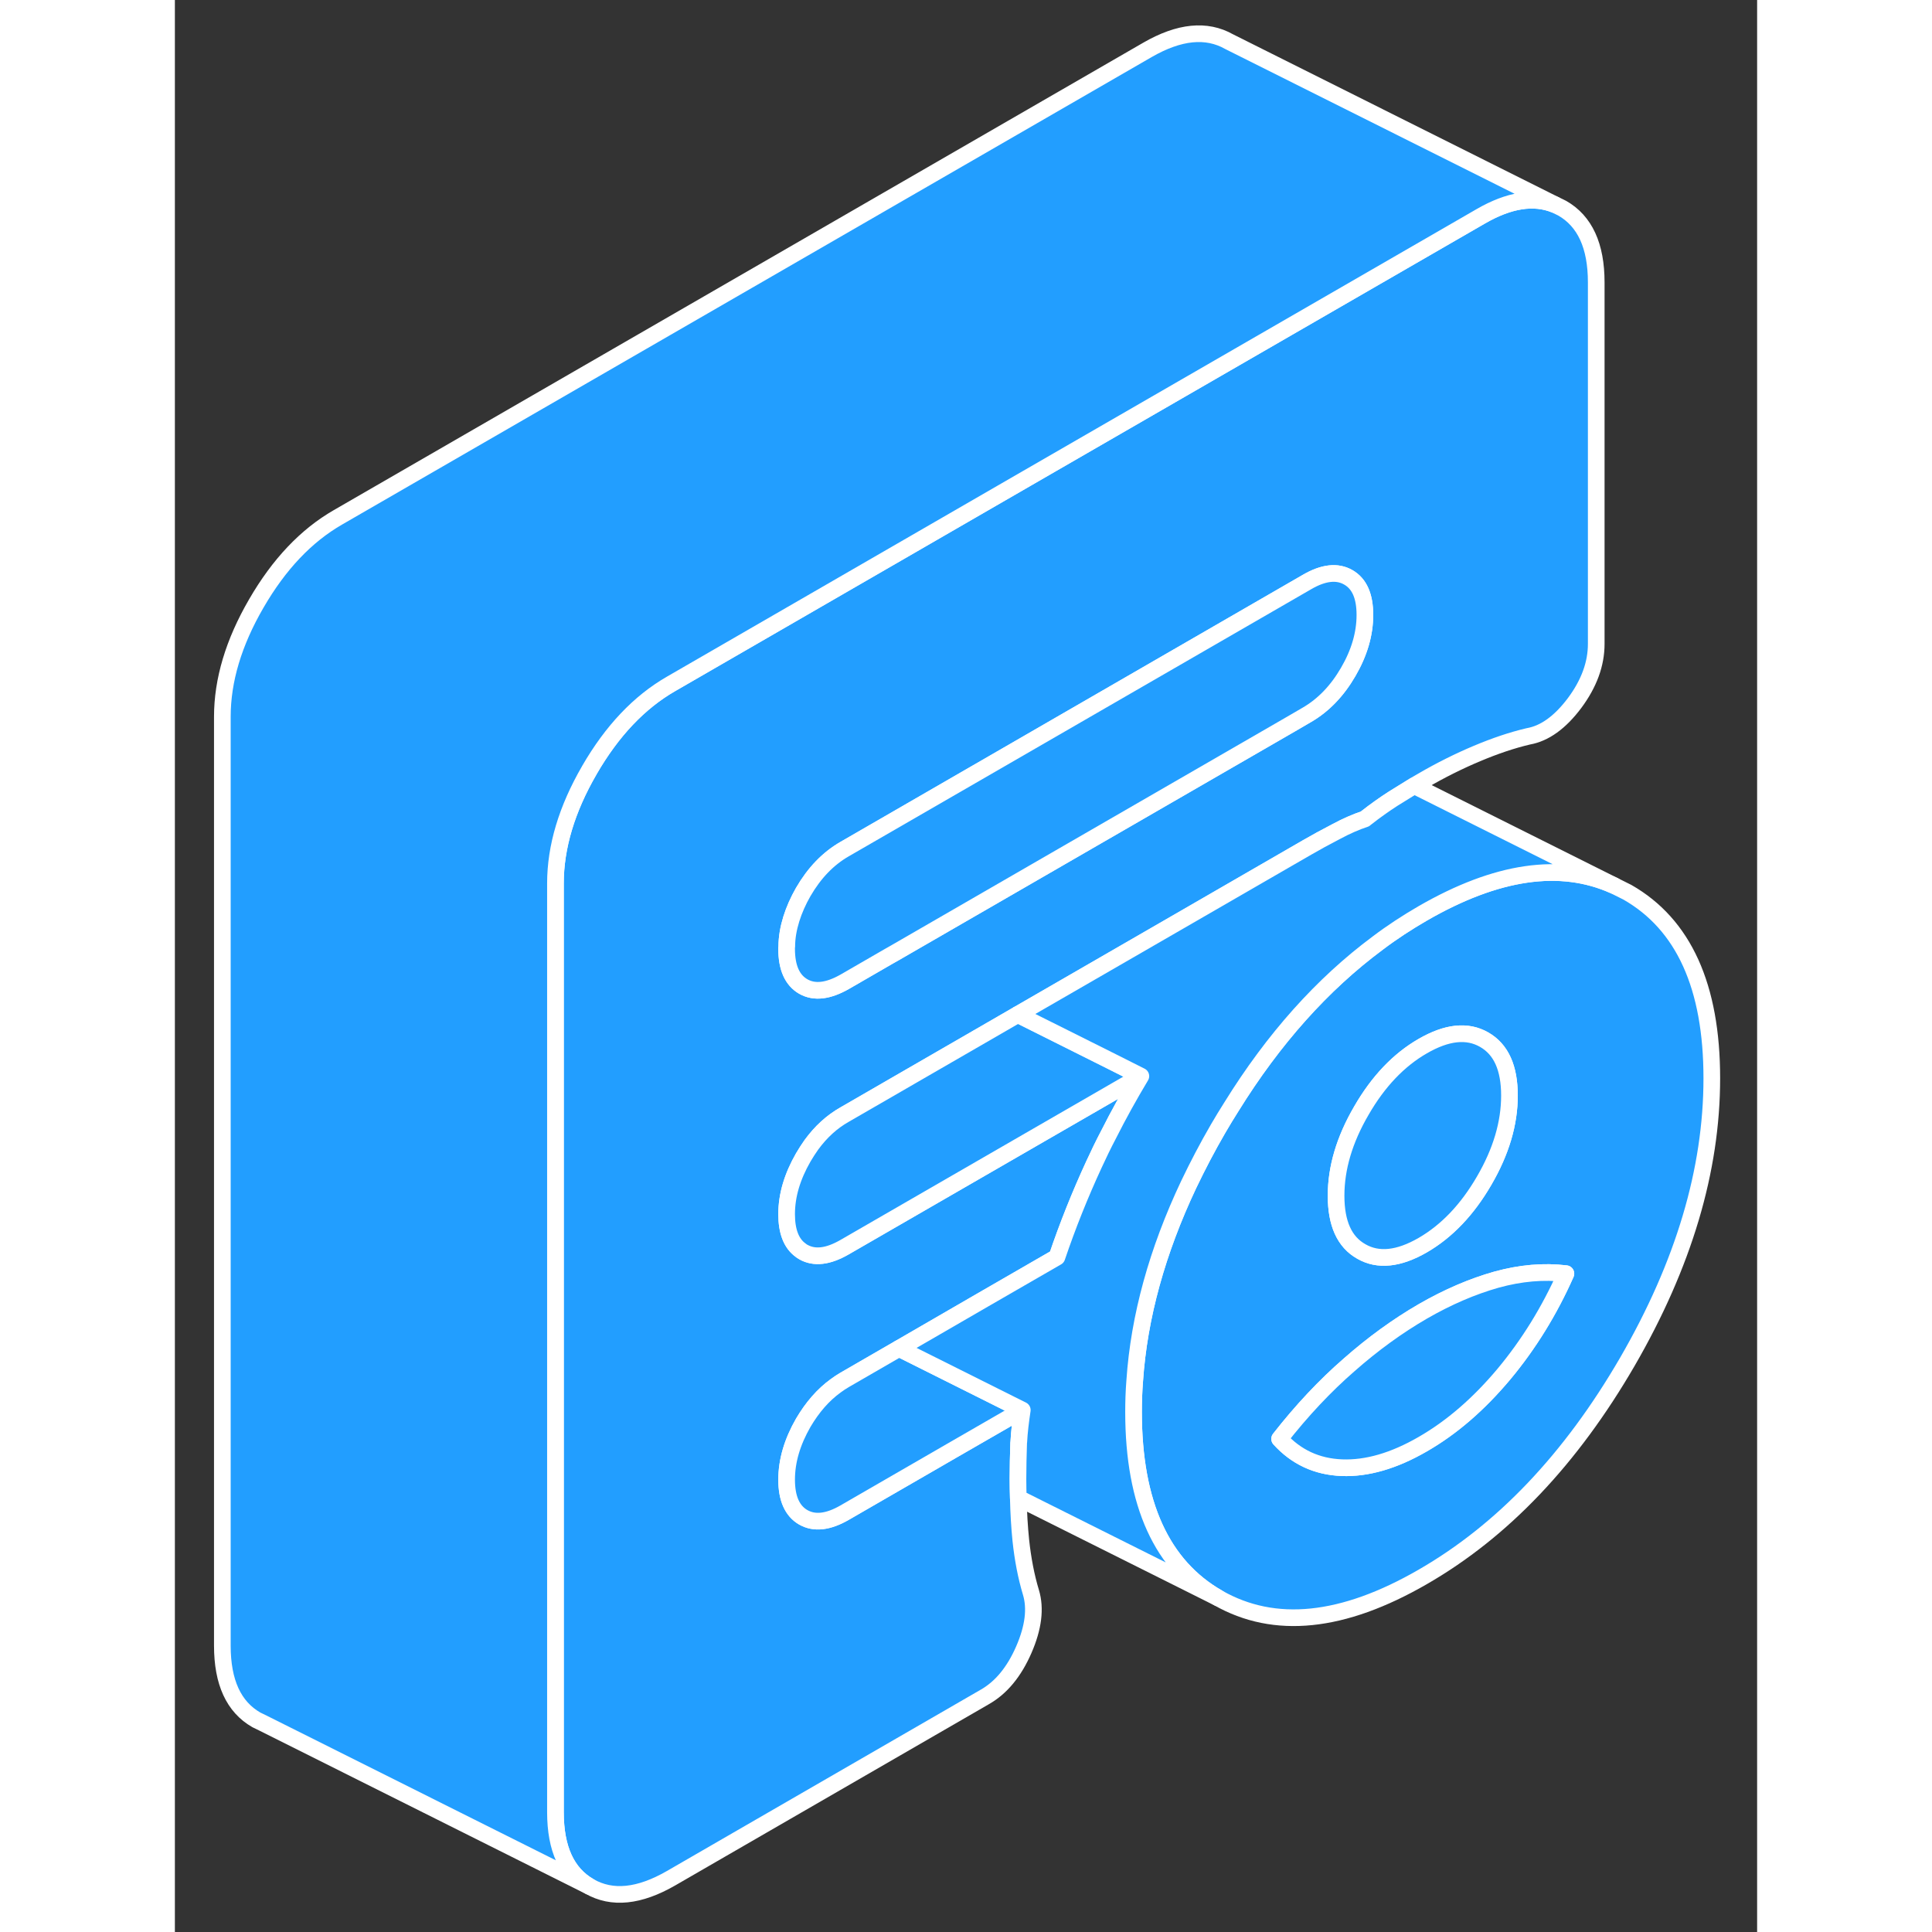 <svg width="48" height="48" viewBox="0 0 95 116" fill="#229EFF" xmlns="http://www.w3.org/2000/svg" stroke-width="1px" stroke-linecap="round" stroke-linejoin="round"><rect x="0" y="0" width="95" height="116" fill="#333333" stroke="none"/><path d="M83.3 12.502L82.87 12.292C81.6 11.772 80.11 12.002 78.4 12.992L65.34 20.532L51.17 28.712L29.79 41.062C27.88 42.162 26.25 43.882 24.89 46.232C24.89 46.242 24.88 46.242 24.88 46.252C23.53 48.582 22.85 50.852 22.85 53.032V108.812C22.85 111.002 23.53 112.482 24.89 113.262C26.25 114.042 27.88 113.872 29.79 112.772L48.62 101.892C49.61 101.332 50.39 100.382 50.97 99.052C51.55 97.722 51.69 96.572 51.4 95.612C51.11 94.652 50.91 93.602 50.79 92.472C50.71 91.682 50.66 90.842 50.64 89.942C50.63 89.572 50.62 89.182 50.62 88.792C50.62 88.062 50.64 87.372 50.66 86.722C50.66 86.672 50.66 86.622 50.67 86.572C50.7 85.972 50.78 85.332 50.88 84.662L46.63 87.112L45.87 87.552L40.21 90.822C39.22 91.392 38.4 91.482 37.73 91.102C37.069 90.722 36.73 89.972 36.73 88.842C36.73 87.712 37.069 86.572 37.73 85.422C38.279 84.492 38.92 83.752 39.68 83.202C39.85 83.072 40.03 82.962 40.21 82.852L43.48 80.962L48.749 77.912L52.96 75.482C53.6 73.592 54.34 71.742 55.18 69.922C55.46 69.312 55.75 68.712 56.06 68.122C56.66 66.932 57.309 65.762 57.999 64.612L40.21 74.882C39.22 75.452 38.4 75.552 37.73 75.172C37.669 75.142 37.62 75.102 37.57 75.062C37.01 74.662 36.73 73.932 36.73 72.902C36.73 71.772 37.069 70.642 37.73 69.492C37.889 69.222 38.05 68.972 38.22 68.732C38.79 67.952 39.45 67.352 40.21 66.922L49.73 61.422L50.61 60.912L60.12 55.422L67.98 50.882C68.499 50.582 69.08 50.262 69.72 49.932C70.35 49.592 70.93 49.342 71.45 49.172C71.47 49.152 71.49 49.142 71.51 49.122C72.07 48.682 72.62 48.292 73.15 47.952C73.55 47.702 73.97 47.442 74.41 47.172C74.57 47.072 74.75 46.972 74.92 46.872C76.02 46.232 77.11 45.692 78.18 45.242C79.25 44.792 80.279 44.442 81.26 44.212C82.24 44.042 83.17 43.372 84.04 42.212C84.91 41.042 85.34 39.862 85.34 38.662V16.952C85.34 14.762 84.66 13.282 83.3 12.502ZM70.45 40.342C69.79 41.482 68.96 42.342 67.98 42.912L67.019 43.472L43.21 57.222L42.84 57.432L40.21 58.952C39.22 59.512 38.4 59.612 37.73 59.232C37.069 58.852 36.73 58.102 36.73 56.972C36.73 56.932 36.73 56.882 36.739 56.842C36.739 56.292 36.84 55.732 37.01 55.182C37.179 54.642 37.419 54.092 37.73 53.552C38.4 52.402 39.22 51.552 40.21 50.982L67.98 34.942C68.96 34.372 69.79 34.282 70.45 34.662C71.12 35.042 71.45 35.792 71.45 36.922C71.45 38.052 71.12 39.192 70.45 40.342Z" stroke="white" stroke-linejoin="round"/><path d="M71.45 36.922C71.45 38.052 71.12 39.192 70.45 40.342C69.79 41.482 68.96 42.342 67.98 42.912L67.019 43.472L43.21 57.222L42.84 57.432L40.21 58.952C39.22 59.512 38.4 59.612 37.73 59.232C37.069 58.852 36.73 58.102 36.73 56.972C36.73 56.932 36.73 56.882 36.739 56.842C36.739 56.292 36.84 55.732 37.01 55.182C37.179 54.642 37.419 54.092 37.73 53.552C38.4 52.402 39.22 51.552 40.21 50.982L67.98 34.942C68.96 34.372 69.79 34.282 70.45 34.662C71.12 35.042 71.45 35.792 71.45 36.922Z" stroke="white" stroke-linejoin="round"/><path d="M50.88 84.662L46.63 87.112L45.87 87.552L40.21 90.822C39.22 91.392 38.4 91.482 37.73 91.102C37.069 90.722 36.73 89.972 36.73 88.842C36.73 87.712 37.069 86.572 37.73 85.422C38.279 84.492 38.92 83.752 39.68 83.202C39.85 83.072 40.03 82.962 40.21 82.852L43.48 80.962L50.88 84.662Z" stroke="white" stroke-linejoin="round"/><path d="M87.21 53.572L86.41 53.172C83.18 51.722 79.36 52.282 74.92 54.842C73.99 55.382 73.08 55.972 72.21 56.632C68.9 59.092 65.97 62.362 63.43 66.462C63.16 66.882 62.9 67.322 62.64 67.762C61.99 68.882 61.41 69.992 60.88 71.102C60.88 71.112 60.87 71.112 60.87 71.122C58.98 75.122 57.89 79.062 57.63 82.902C57.58 83.532 57.56 84.162 57.56 84.782C57.56 90.292 59.26 94.012 62.64 95.942C66.03 97.872 70.12 97.452 74.92 94.682C79.73 91.912 83.82 87.602 87.21 81.762C90.59 75.922 92.279 70.252 92.279 64.742C92.279 59.232 90.59 55.502 87.21 53.572ZM71.24 66.682C72.249 64.932 73.48 63.642 74.92 62.812C76.37 61.972 77.6 61.842 78.61 62.422C79.63 63.002 80.13 64.122 80.13 65.782C80.13 67.442 79.63 69.142 78.61 70.892C77.6 72.632 76.37 73.922 74.92 74.762C73.48 75.592 72.249 75.722 71.24 75.142C70.219 74.572 69.72 73.452 69.72 71.792C69.72 70.132 70.219 68.432 71.24 66.682ZM79.79 82.512C78.28 84.312 76.66 85.712 74.92 86.712C73.19 87.712 71.57 88.182 70.06 88.122C68.56 88.062 67.32 87.482 66.33 86.392C67.66 84.692 69.049 83.212 70.499 81.952C71.939 80.682 73.42 79.612 74.92 78.742C76.43 77.872 77.9 77.242 79.35 76.832C80.8 76.432 82.189 76.312 83.519 76.472C82.529 78.702 81.29 80.712 79.79 82.512Z" stroke="white" stroke-linejoin="round"/><path d="M83.52 76.472C82.53 78.702 81.29 80.712 79.79 82.512C78.28 84.312 76.66 85.712 74.92 86.712C73.19 87.712 71.57 88.182 70.06 88.122C68.56 88.062 67.32 87.481 66.33 86.391C67.66 84.692 69.05 83.212 70.5 81.952C71.94 80.682 73.42 79.612 74.92 78.742C76.43 77.872 77.9 77.242 79.35 76.832C80.8 76.432 82.19 76.312 83.52 76.472Z" stroke="white" stroke-linejoin="round"/><path d="M80.13 65.782C80.13 67.442 79.63 69.142 78.61 70.892C77.6 72.632 76.37 73.922 74.92 74.762C73.48 75.592 72.249 75.722 71.24 75.142C70.219 74.572 69.72 73.452 69.72 71.792C69.72 70.132 70.219 68.432 71.24 66.682C72.249 64.932 73.48 63.642 74.92 62.812C76.37 61.972 77.6 61.842 78.61 62.422C79.63 63.002 80.13 64.122 80.13 65.782Z" stroke="white" stroke-linejoin="round"/><path d="M82.87 12.292C81.6 11.772 80.11 12.002 78.4 12.992L65.34 20.532L51.17 28.712L29.79 41.062C27.88 42.162 26.25 43.882 24.89 46.232C24.89 46.242 24.88 46.242 24.88 46.252C23.53 48.582 22.85 50.852 22.85 53.032V108.812C22.85 111.002 23.53 112.482 24.89 113.262L5.32 103.472L4.89 103.262C3.53 102.482 2.85 101.002 2.85 98.812V43.032C2.85 40.842 3.53 38.572 4.89 36.232C6.25 33.882 7.88 32.162 9.79 31.062L58.4 2.992C60.31 1.892 61.94 1.732 63.3 2.502L82.87 12.292Z" stroke="white" stroke-linejoin="round"/><path d="M57.999 64.612L40.21 74.882C39.22 75.452 38.4 75.552 37.73 75.172C37.669 75.142 37.62 75.102 37.57 75.062C37.01 74.662 36.73 73.932 36.73 72.902C36.73 71.772 37.069 70.642 37.73 69.492C37.889 69.222 38.05 68.972 38.22 68.732C38.79 67.952 39.45 67.352 40.21 66.922L49.73 61.422L50.61 60.912L56.31 63.762L57.999 64.612Z" stroke="white" stroke-linejoin="round"/><path d="M86.41 53.172C83.18 51.722 79.36 52.282 74.92 54.842C73.99 55.382 73.08 55.972 72.21 56.632C68.9 59.092 65.97 62.362 63.43 66.462C63.16 66.882 62.9 67.322 62.64 67.762C61.99 68.882 61.41 69.992 60.88 71.102C60.88 71.112 60.87 71.112 60.87 71.122C58.98 75.122 57.89 79.062 57.63 82.902C57.58 83.532 57.56 84.162 57.56 84.782C57.56 90.292 59.26 94.012 62.64 95.942L50.64 89.942C50.63 89.572 50.62 89.182 50.62 88.792C50.62 88.062 50.64 87.372 50.66 86.722C50.66 86.672 50.66 86.622 50.67 86.572C50.7 85.972 50.78 85.332 50.88 84.662L43.48 80.962L48.749 77.912L52.96 75.482C53.6 73.592 54.34 71.742 55.18 69.922C55.46 69.312 55.75 68.712 56.06 68.122C56.66 66.932 57.309 65.762 57.999 64.612L56.31 63.762L50.61 60.912L60.12 55.422L67.98 50.882C68.499 50.582 69.08 50.262 69.72 49.932C70.35 49.592 70.93 49.342 71.45 49.172C71.47 49.152 71.49 49.142 71.51 49.122C72.07 48.682 72.62 48.292 73.15 47.952C73.55 47.702 73.97 47.442 74.41 47.172L86.41 53.172Z" stroke="white" stroke-linejoin="round"/></svg>